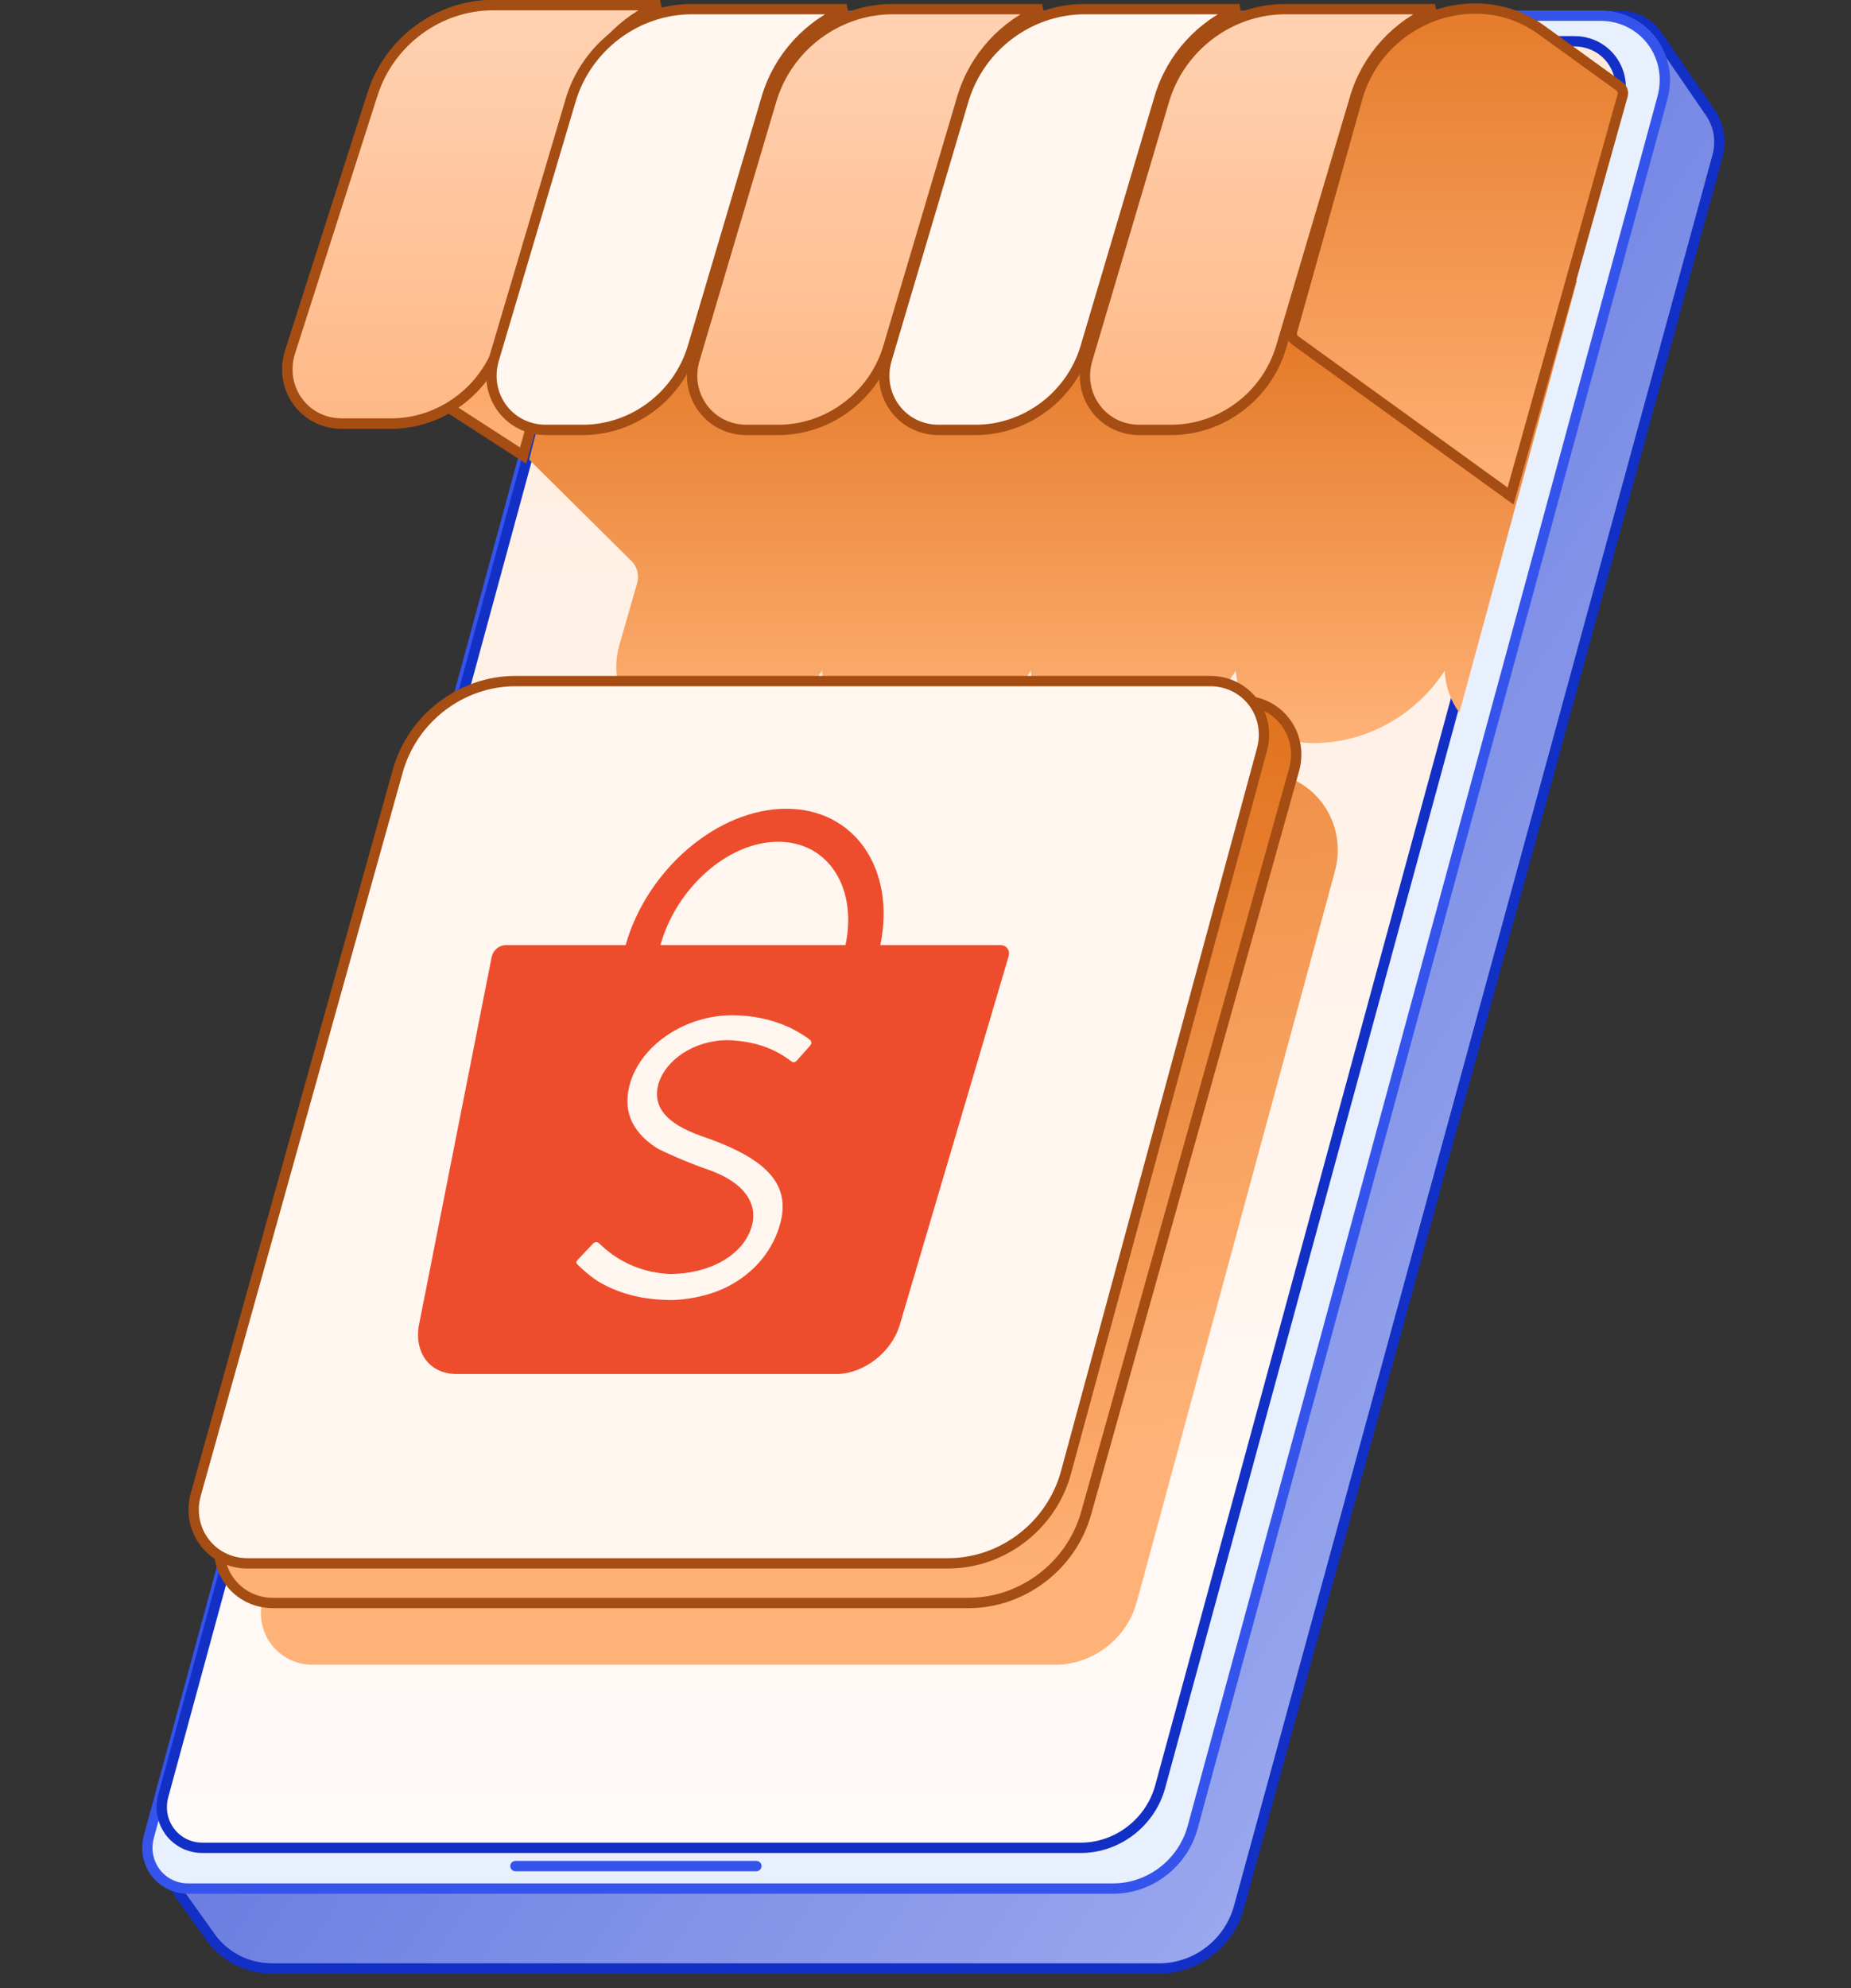 <svg width="95" height="102" viewBox="0 0 95 102" fill="none" xmlns="http://www.w3.org/2000/svg">
<rect x="0" y="0" width="95" height="102" fill="#333333" stroke="none"/>
<g id="Frame 44906">
<g id="Frame 4898">
<g id="Group 1194">
<g id="ClodeoWebMobile" clip-path="url(#clip0_3341_106073)">
<g id="ClodeoWebMobile_2">
<path id="Rectangle 1654" d="M88.144 8.025C88.357 7.246 88.224 6.427 87.78 5.781L85.055 1.813C84.622 1.182 83.903 0.808 83.121 0.808L37.007 0.808C35.13 0.808 33.445 2.096 32.934 3.92L8.037 92.92C7.708 94.095 7.916 95.334 8.604 96.298L10.802 99.378C11.526 100.393 12.7 100.99 13.972 100.99H36.389H59.507C61.394 100.99 63.085 99.69 63.587 97.853L88.144 8.025Z" fill="url(#paint0_linear_3341_106073)" stroke="#1230C6" stroke-width="0.53"/>
<path id="Rectangle 1653" d="M85.323 5.02C85.909 2.863 84.354 0.804 82.138 0.804H36.255C34.366 0.804 32.674 2.107 32.174 3.946L7.642 94.221C7.271 95.587 8.255 96.891 9.659 96.891H57.13C59.019 96.891 60.711 95.588 61.211 93.749L85.323 5.02Z" fill="#E8EFFD" stroke="#3554EC" stroke-width="0.53"/>
<path id="Rectangle 1681" d="M48.246 5.235H48.134L48.059 5.155L45.233 2.118H36.103C34.215 2.118 32.523 3.421 32.023 5.259L8.381 92.13C8.01 93.497 8.994 94.801 10.398 94.801H55.465C57.353 94.801 59.045 93.499 59.546 91.66L83.091 5.142C83.512 3.595 82.397 2.118 80.809 2.118H72.018C71.598 2.118 71.184 2.258 70.842 2.514L68.288 4.427C67.589 4.951 66.746 5.235 65.889 5.235H58.037H48.246Z" fill="url(#paint1_linear_3341_106073)" stroke="#1230C6" stroke-width="0.53"/>
<path id="Union" d="M74.9 36.564L80.93 14.409L30.461 14.409C29.904 14.409 29.407 14.799 29.267 15.346L27.156 23.579L32.411 28.783C32.707 29.077 32.817 29.514 32.698 29.928L31.793 33.079C31.056 35.646 32.89 38.127 35.525 38.127C38.249 38.127 40.761 36.666 42.189 34.402C42.317 36.442 43.965 38.127 46.16 38.127C48.907 38.127 51.442 36.673 52.91 34.412C52.995 36.438 54.616 38.127 56.786 38.127C59.501 38.127 62.004 36.67 63.426 34.412C63.559 36.448 65.205 38.127 67.397 38.127C70.144 38.127 72.679 36.673 74.148 34.41C74.18 35.208 74.451 35.953 74.9 36.564Z" fill="url(#paint2_linear_3341_106073)"/>
<line id="Line 326" y1="-0.265" x2="14.693" y2="-0.265" transform="matrix(-1 0 -0.041 0.999 67 3.62)" stroke="#8896A2" stroke-width="0.53"/>
<g id="Group 1103">
<path id="Rectangle 1684" d="M83.276 4.907C83.327 4.725 83.263 4.536 83.115 4.429L79.106 1.533C75.729 -0.907 70.81 0.928 69.654 5.058L66.317 16.987C66.266 17.168 66.33 17.358 66.478 17.465L77.529 25.449L83.276 4.907ZM77.671 25.551C77.671 25.551 77.671 25.551 77.67 25.551L77.671 25.551Z" fill="url(#paint3_linear_3341_106073)" stroke="#A54D12" stroke-width="0.53"/>
<path id="Rectangle 1688" d="M26.849 23.375L32.682 2.524C27.496 -0.688 20.434 2.195 18.734 8.268L16.397 16.622L26.849 23.375Z" fill="url(#paint4_linear_3341_106073)" stroke="#A54D12" stroke-width="0.53"/>
<path id="Rectangle 1684_2" d="M73.647 0.469L68.726 0.469L65.963 0.469C63.122 0.469 60.563 2.394 59.748 5.144L55.807 18.439C55.263 20.272 56.576 22.055 58.47 22.055H60.112C62.69 22.055 65.012 20.308 65.751 17.812L69.546 5.013C70.166 2.922 71.715 1.27 73.647 0.469Z" fill="url(#paint5_linear_3341_106073)" stroke="#A54D12" stroke-width="0.53"/>
<path id="Rectangle 1689" d="M53.487 0.469L48.566 0.469L45.803 0.469C42.962 0.469 40.403 2.394 39.588 5.144L35.647 18.439C35.103 20.272 36.416 22.055 38.31 22.055L39.952 22.055C42.53 22.055 44.851 20.308 45.591 17.812L49.386 5.013C50.006 2.922 51.554 1.27 53.487 0.469Z" fill="url(#paint6_linear_3341_106073)" stroke="#A54D12" stroke-width="0.53"/>
<path id="Rectangle 1691" d="M33.872 0.265L28.848 0.265L25.303 0.265C22.512 0.265 19.987 2.123 19.128 4.809L14.892 18.051C14.3 19.899 15.616 21.729 17.536 21.729L20.073 21.729C22.605 21.729 24.896 20.043 25.676 17.605L29.815 4.667C30.463 2.64 31.986 1.047 33.872 0.265Z" fill="url(#paint7_linear_3341_106073)" stroke="#A54D12" stroke-width="0.53"/>
<path id="Rectangle 1692" d="M33.872 0.265L28.848 0.265L25.303 0.265C22.512 0.265 19.987 2.123 19.128 4.809L14.892 18.051C14.3 19.899 15.616 21.729 17.536 21.729L20.073 21.729C22.605 21.729 24.896 20.043 25.676 17.605L29.815 4.667C30.463 2.64 31.986 1.047 33.872 0.265Z" fill="url(#paint8_linear_3341_106073)" stroke="#A54D12" stroke-width="0.53"/>
<path id="Rectangle 1685" d="M63.612 0.469L57.078 0.469L55.663 0.469C52.822 0.469 50.263 2.394 49.447 5.144L45.506 18.439C44.963 20.272 46.276 22.055 48.169 22.055L50.077 22.055C52.655 22.055 54.976 20.308 55.716 17.812L59.511 5.013C60.131 2.922 61.679 1.27 63.612 0.469Z" fill="#FFF6F0" stroke="#A54D12" stroke-width="0.53"/>
<path id="Rectangle 1690" d="M43.452 0.469L36.918 0.469L35.502 0.469C32.661 0.469 30.103 2.394 29.287 5.144L25.346 18.439C24.802 20.272 26.115 22.055 28.009 22.055L29.917 22.055C32.495 22.055 34.816 20.308 35.556 17.812L39.35 5.013C39.971 2.922 41.519 1.27 43.452 0.469Z" fill="#FFF6F0" stroke="#A54D12" stroke-width="0.53"/>
</g>
<path id="Rectangle 1685_2" d="M68.508 44.714C69.216 42.105 67.335 39.617 64.656 39.617L28.622 39.617C26.691 39.617 24.958 40.942 24.434 42.819L13.494 81.992C13.007 83.736 14.262 85.41 16.057 85.41L54.15 85.41C56.093 85.41 57.834 84.07 58.347 82.178L68.508 44.714Z" fill="url(#paint9_linear_3341_106073)"/>
</g>
<path id="Line 418" d="M38.82 95.737H26.454" stroke="#3554EC" stroke-width="0.53" stroke-linecap="round"/>
<g id="Group 1186">
<path id="Rectangle 1682" d="M66.417 39.496C66.922 37.691 65.624 35.959 63.768 35.959H30.281C26.018 35.959 22.199 38.898 21.069 43.048L11.353 78.723C10.863 80.522 12.164 82.24 14.012 82.24L49.704 82.24C52.488 82.24 54.99 80.331 55.747 77.624L66.417 39.496Z" fill="url(#paint10_linear_3341_106073)" stroke="#A54D12" stroke-width="0.53"/>
<path id="Rectangle 1685_3" d="M64.769 38.457C65.257 36.658 63.961 34.942 62.113 34.942H26.454C23.669 34.942 21.169 36.853 20.413 39.561L10.049 76.67C9.545 78.475 10.843 80.206 12.699 80.206L48.656 80.206C51.459 80.206 53.97 78.272 54.711 75.542L64.769 38.457Z" fill="#FFF6F0" stroke="#A54D12" stroke-width="0.53"/>
<g id="g4">
<path id="path2" fill-rule="evenodd" clip-rule="evenodd" d="M39.909 63.196C39.394 64.588 38.25 65.704 36.764 66.262C35.936 66.573 34.886 66.741 34.1 66.688C32.865 66.642 31.767 66.349 30.819 65.812C30.48 65.621 29.999 65.237 29.645 64.879C29.556 64.788 29.557 64.73 29.655 64.629C29.71 64.57 29.809 64.465 30.028 64.234C30.346 63.899 30.386 63.857 30.422 63.818C30.525 63.706 30.65 63.696 30.749 63.788C30.759 63.798 30.759 63.798 30.767 63.805C30.783 63.82 30.783 63.82 30.821 63.855C30.86 63.891 30.883 63.912 30.892 63.92C31.84 64.803 33.071 65.312 34.427 65.363C36.337 65.338 37.908 64.509 38.465 63.236C39.077 61.835 38.238 60.624 36.181 59.95C35.538 59.739 33.948 59.058 33.669 58.874C32.36 58.01 31.926 56.878 32.368 55.48C32.997 53.542 35.208 52.096 37.558 52.087C38.608 52.084 39.603 52.296 40.509 52.706C40.83 52.852 41.384 53.187 41.565 53.346C41.669 53.436 41.669 53.541 41.569 53.654C41.512 53.719 41.42 53.824 41.226 54.04L41.224 54.043C40.968 54.328 40.96 54.337 40.901 54.404C40.801 54.513 40.712 54.523 40.599 54.441C39.694 53.74 38.586 53.388 37.28 53.363C35.638 53.394 34.182 54.336 33.788 55.619C33.483 56.779 34.174 57.625 35.955 58.27C39.591 59.495 40.746 60.931 39.909 63.196ZM39.941 43.185C42.504 43.185 44.016 45.54 43.393 48.488H33.896C34.715 45.54 37.379 43.185 39.941 43.185ZM51.77 49.043C51.844 48.736 51.651 48.488 51.337 48.488H45.181C45.982 44.596 43.872 41.492 40.355 41.492C36.839 41.492 33.211 44.596 32.108 48.488L25.944 48.488C25.633 48.494 25.324 48.74 25.25 49.043C25.247 49.057 25.244 49.071 25.241 49.086H25.237L21.528 67.848C21.515 67.9 21.505 67.953 21.496 68.006C21.494 68.018 21.492 68.029 21.49 68.041L21.482 68.081L21.484 68.083C21.298 69.389 22.019 70.44 23.337 70.489L23.34 70.492H42.894C42.903 70.492 42.912 70.492 42.922 70.492C42.931 70.492 42.94 70.492 42.95 70.492H42.991L42.992 70.491C44.354 70.455 45.711 69.389 46.15 68.067L46.151 68.066L46.156 68.049C46.161 68.035 46.165 68.021 46.169 68.007C46.18 67.974 46.189 67.941 46.198 67.907L51.763 49.071C51.765 49.062 51.767 49.052 51.77 49.043Z" fill="#EE4D2D"/>
</g>
</g>
</g>
</g>
</g>
</g>
<defs>
<linearGradient id="paint0_linear_3341_106073" x1="40.855" y1="-105.597" x2="179.195" y2="-12.458" gradientUnits="userSpaceOnUse">
<stop stop-color="#1230C6"/>
<stop offset="1" stop-color="#BCC6F9"/>
</linearGradient>
<linearGradient id="paint1_linear_3341_106073" x1="47.713" y1="1.854" x2="47.713" y2="95.066" gradientUnits="userSpaceOnUse">
<stop stop-color="#FFEBDC"/>
<stop offset="1" stop-color="#FFFBF9"/>
</linearGradient>
<linearGradient id="paint2_linear_3341_106073" x1="54.233" y1="14.409" x2="54.233" y2="38.127" gradientUnits="userSpaceOnUse">
<stop stop-color="#E1721D"/>
<stop offset="1" stop-color="#FFB277"/>
</linearGradient>
<linearGradient id="paint3_linear_3341_106073" x1="75.415" y1="-3.996" x2="75.415" y2="25.89" gradientUnits="userSpaceOnUse">
<stop stop-color="#E1721D"/>
<stop offset="1" stop-color="#FFB277"/>
</linearGradient>
<linearGradient id="paint4_linear_3341_106073" x1="25.128" y1="-4.651" x2="25.128" y2="23.796" gradientUnits="userSpaceOnUse">
<stop stop-color="#E1721D"/>
<stop offset="1" stop-color="#FFB277"/>
</linearGradient>
<linearGradient id="paint5_linear_3341_106073" x1="67.171" y1="0.204" x2="67.171" y2="22.32" gradientUnits="userSpaceOnUse">
<stop stop-color="#FFD2B3"/>
<stop offset="1" stop-color="#FFB886"/>
</linearGradient>
<linearGradient id="paint6_linear_3341_106073" x1="47.01" y1="0.204" x2="47.01" y2="22.32" gradientUnits="userSpaceOnUse">
<stop stop-color="#FFD2B3"/>
<stop offset="1" stop-color="#FFB886"/>
</linearGradient>
<linearGradient id="paint7_linear_3341_106073" x1="27.158" y1="0" x2="27.158" y2="21.994" gradientUnits="userSpaceOnUse">
<stop stop-color="#E1721D"/>
<stop offset="1" stop-color="#FFB277"/>
</linearGradient>
<linearGradient id="paint8_linear_3341_106073" x1="27.158" y1="0" x2="27.158" y2="21.994" gradientUnits="userSpaceOnUse">
<stop stop-color="#FFD2B3"/>
<stop offset="1" stop-color="#FFB886"/>
</linearGradient>
<linearGradient id="paint9_linear_3341_106073" x1="43.307" y1="9.197" x2="50.315" y2="75.059" gradientUnits="userSpaceOnUse">
<stop stop-color="#E1721D"/>
<stop offset="1" stop-color="#FFB277"/>
</linearGradient>
<linearGradient id="paint10_linear_3341_106073" x1="39.513" y1="35.694" x2="39.513" y2="82.505" gradientUnits="userSpaceOnUse">
<stop stop-color="#E1721D"/>
<stop offset="1" stop-color="#FFB277"/>
</linearGradient>
<clipPath id="clip0_3341_106073">
<rect width="85.091" height="101.579" fill="white" transform="matrix(-1 0 -0.041 0.999 89.586 0)"/>
</clipPath>
</defs>
</svg>
